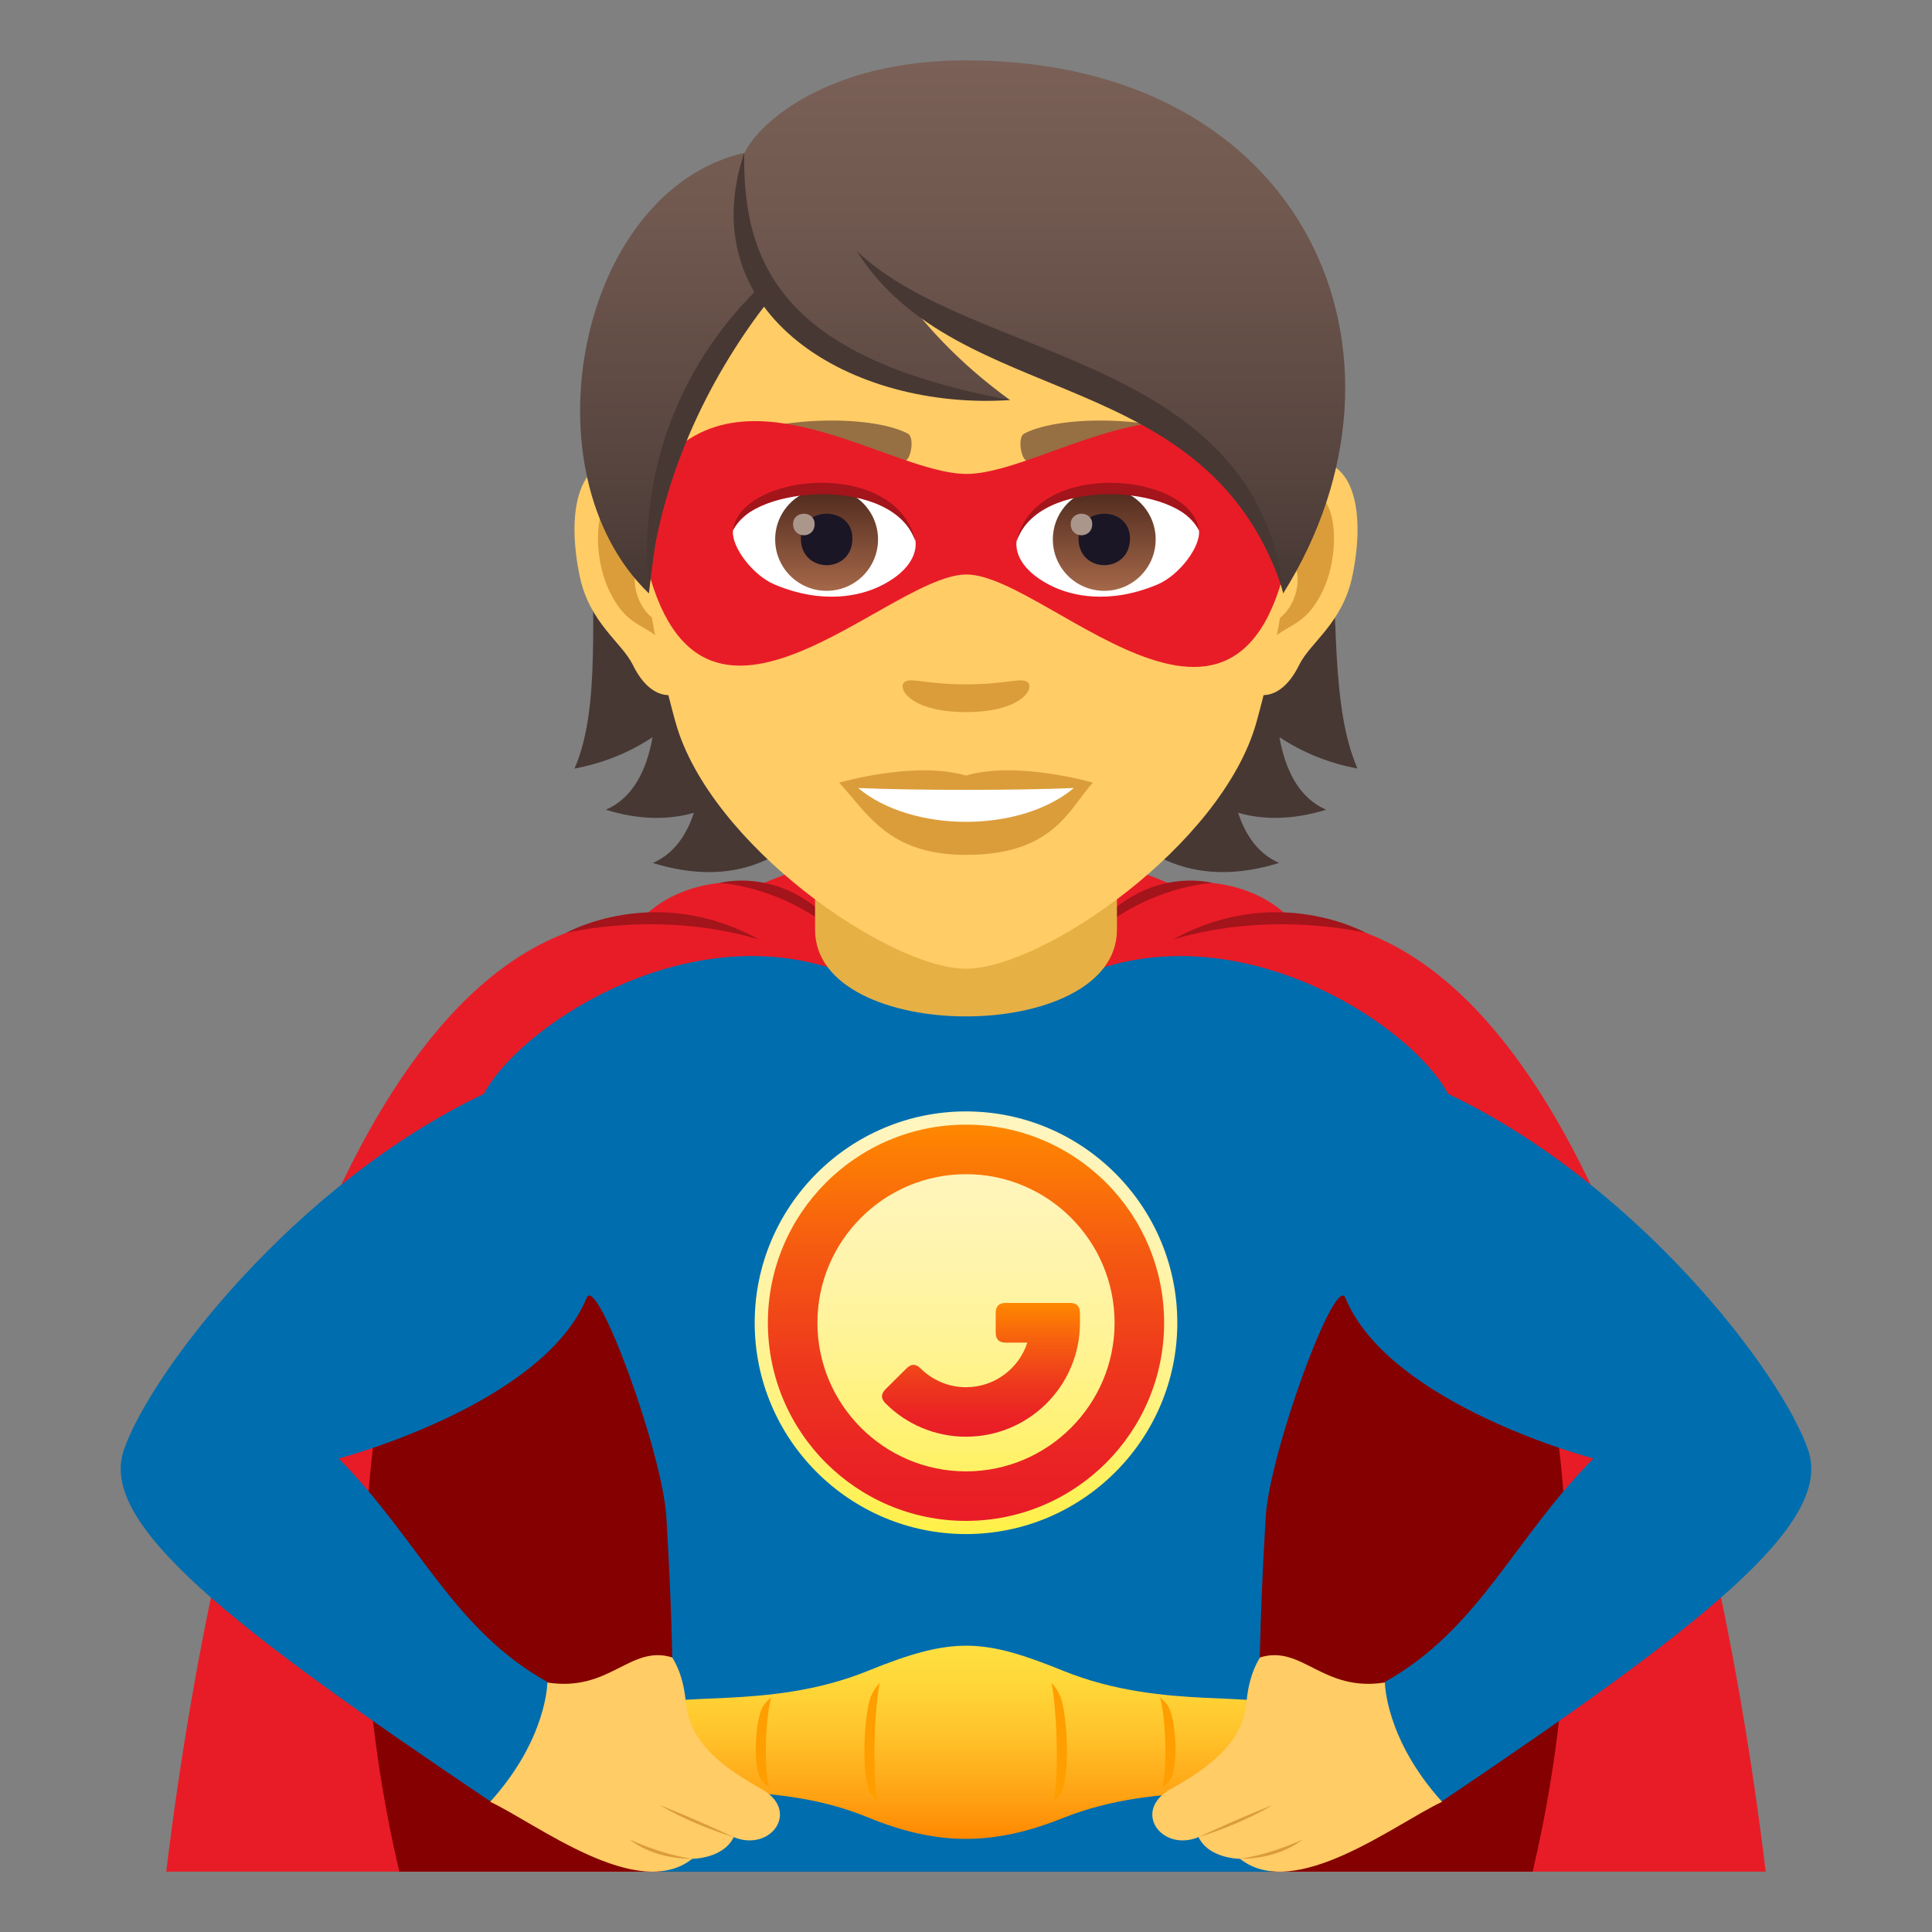 <?xml version="1.0" encoding="utf-8"?>
<!-- Generator: Adobe Illustrator 15.0.0, SVG Export Plug-In . SVG Version: 6.00 Build 0)  -->
<!DOCTYPE svg PUBLIC "-//W3C//DTD SVG 1.1//EN" "http://www.w3.org/Graphics/SVG/1.1/DTD/svg11.dtd">
<svg version="1.1" id="Layer_1" xmlns:x="http://ns.adobe.com/Extensibility/1.0/" xmlns:i="http://ns.adobe.com/AdobeIllustrator/10.0/" xmlns:graph="http://ns.adobe.com/Graphs/1.0/"
	 xmlns="http://www.w3.org/2000/svg" xmlns:xlink="http://www.w3.org/1999/xlink" xmlns:a="http://ns.adobe.com/AdobeSVGViewerExtensions/3.0/"
	 x="0px" y="0px" width="64px" height="64px" viewBox="0 0 64 64" enable-background="new 0 0 64 64" xml:space="preserve">
<rect x="0" y="0" width="64" height="64" fill="#808080" stroke="none"/>
<path fill="#E81C27" d="M42.739,30.422c-1.608-1.608-3.96-1.138-3.96-1.138c-4.602-1.941-8.955-1.942-13.557-0.001
	c0,0-2.352-0.471-3.961,1.139C12.183,30.568,7.326,47.066,5.507,62h52.985C56.674,47.066,51.817,30.568,42.739,30.422z"/>
<path fill="#850000" d="M47.971,36.235H16.03c0,0-6.495,10.012-2.803,25.765h37.545C54.465,46.247,47.971,36.235,47.971,36.235z"/>
<path fill="#A3141B" d="M18.749,30.906c0,0,3.111-0.775,6.393,0.217C21.719,29.224,18.749,30.906,18.749,30.906z"/>
<path fill="#A3141B" d="M23.828,29.251c0,0,2.204,0.066,4.234,1.942C26.266,28.568,23.828,29.251,23.828,29.251z"/>
<path fill="#A3141B" d="M45.252,30.906c0,0-3.111-0.775-6.393,0.217C42.281,29.224,45.252,30.906,45.252,30.906z"/>
<path fill="#A3141B" d="M40.172,29.251c0,0-2.203,0.066-4.234,1.942C37.734,28.568,40.172,29.251,40.172,29.251z"/>
<path fill="#006DAE" d="M59.901,48.042c-0.86-2.525-5.618-8.796-11.931-11.807c-1.156-2.177-6.444-5.753-11.469-4.173
	c-1.219,0.384-2.251,1.42-4.502,1.419c-2.251,0.001-3.283-1.035-4.502-1.419c-5.024-1.581-10.313,1.996-11.469,4.173
	C9.716,39.246,4.958,45.517,4.099,48.042c-0.836,2.46,3.574,5.854,12.129,11.622c3.973-1.063,1.895-3.951,1.895-3.951
	c-3.121-1.746-4.263-4.73-6.903-7.399c0,0,6.747-1.765,8.216-5.321c0.334-0.808,2.51,5.118,2.638,7.265
	c0.188,3.158,0.437,8.756-0.177,11.743h20.208c-0.613-2.987-0.364-8.585-0.177-11.743c0.128-2.146,2.304-8.072,2.638-7.265
	c1.47,3.557,8.217,5.321,8.217,5.321c-2.641,2.669-3.782,5.653-6.903,7.399c0,0-2.078,2.889,1.895,3.951
	C56.327,53.896,60.737,50.502,59.901,48.042z"/>
<linearGradient id="SVGID_1_" gradientUnits="userSpaceOnUse" x1="32.001" y1="50.818" x2="32.001" y2="36.817">
	<stop  offset="0" style="stop-color:#FFF047"/>
	<stop  offset="0.008" style="stop-color:#FFF049"/>
	<stop  offset="0.229" style="stop-color:#FFF273"/>
	<stop  offset="0.444" style="stop-color:#FFF394"/>
	<stop  offset="0.649" style="stop-color:#FFF4AC"/>
	<stop  offset="0.839" style="stop-color:#FFF5BA"/>
	<stop  offset="1" style="stop-color:#FFF5BF"/>
	<a:midPointStop  offset="0" style="stop-color:#FFF047"/>
	<a:midPointStop  offset="0.327" style="stop-color:#FFF047"/>
	<a:midPointStop  offset="1" style="stop-color:#FFF5BF"/>
</linearGradient>
<path fill="url(#SVGID_1_)" d="M32,36.817c-3.859,0-7,3.141-7,7.001c0,3.859,3.141,7,7,7s7-3.141,7-7
	C39,39.958,35.859,36.817,32,36.817L32,36.817z"/>
<g id="Shape_7_">
	<g>
		<linearGradient id="SVGID_2_" gradientUnits="userSpaceOnUse" x1="32.001" y1="50.381" x2="32.001" y2="37.255">
			<stop  offset="0" style="stop-color:#E81C27"/>
			<stop  offset="0.157" style="stop-color:#EA2324"/>
			<stop  offset="0.394" style="stop-color:#EE381D"/>
			<stop  offset="0.68" style="stop-color:#F55A11"/>
			<stop  offset="1" style="stop-color:#FF8800"/>
			<a:midPointStop  offset="0" style="stop-color:#E81C27"/>
			<a:midPointStop  offset="0.618" style="stop-color:#E81C27"/>
			<a:midPointStop  offset="1" style="stop-color:#FF8800"/>
		</linearGradient>
		<path fill="url(#SVGID_2_)" d="M32,38.896c2.715,0,4.922,2.209,4.922,4.923c0,2.713-2.207,4.922-4.922,4.922
			c-2.713,0-4.922-2.209-4.922-4.922C27.078,41.104,29.287,38.896,32,38.896z M32,37.255c-3.623,0-6.563,2.939-6.563,6.563
			c0,3.623,2.939,6.563,6.563,6.563c3.625,0,6.563-2.939,6.563-6.563C38.563,40.194,35.625,37.255,32,37.255z"/>
	</g>
</g>
<linearGradient id="Combined-Shape_1_" gradientUnits="userSpaceOnUse" x1="32.496" y1="47.593" x2="32.496" y2="43.16">
	<stop  offset="0" style="stop-color:#E81C27"/>
	<stop  offset="0.157" style="stop-color:#EA2324"/>
	<stop  offset="0.394" style="stop-color:#EE381D"/>
	<stop  offset="0.68" style="stop-color:#F55A11"/>
	<stop  offset="1" style="stop-color:#FF8800"/>
	<a:midPointStop  offset="0" style="stop-color:#E81C27"/>
	<a:midPointStop  offset="0.618" style="stop-color:#E81C27"/>
	<a:midPointStop  offset="1" style="stop-color:#FF8800"/>
</linearGradient>
<path id="Combined-Shape_5_" fill="url(#Combined-Shape_1_)" d="M33.314,44.476c-0.22,0-0.33-0.109-0.33-0.328v-0.656
	c0-0.222,0.11-0.331,0.33-0.331h2.131c0.221,0,0.33,0.109,0.33,0.331v0.327c0,2.085-1.689,3.774-3.775,3.774
	c-1.013,0-1.965-0.403-2.666-1.105c-0.156-0.157-0.156-0.308-0.003-0.465l0.7-0.695c0.154-0.154,0.308-0.154,0.461,0
	c0.4,0.397,0.936,0.625,1.508,0.625c0.948,0,1.753-0.618,2.032-1.477H33.314z"/>
<linearGradient id="SVGID_3_" gradientUnits="userSpaceOnUse" x1="31.988" y1="60.916" x2="31.988" y2="54.517">
	<stop  offset="0" style="stop-color:#FF8800"/>
	<stop  offset="0.211" style="stop-color:#FFA113"/>
	<stop  offset="0.543" style="stop-color:#FFC32B"/>
	<stop  offset="0.818" style="stop-color:#FFD83A"/>
	<stop  offset="1" style="stop-color:#FFDF40"/>
	<a:midPointStop  offset="0" style="stop-color:#FF8800"/>
	<a:midPointStop  offset="0.382" style="stop-color:#FF8800"/>
	<a:midPointStop  offset="1" style="stop-color:#FFDF40"/>
</linearGradient>
<path fill="url(#SVGID_3_)" d="M42.605,56.646c-0.703-0.705-4.033,0.059-7.375-1.295c-2.662-1.08-3.661-1.146-6.486,0.001
	c-3.332,1.352-6.65,0.59-7.351,1.294c-0.431,0.435-0.64,1.986,0,2.373c1.023,0.616,4.206-0.11,7.337,1.176
	c2.31,0.949,4.151,0.963,6.486,0.028c3.232-1.293,6.475-0.533,7.389-1.204C43.189,58.591,43.037,57.081,42.605,56.646z"/>
<path fill="#FF9E00" d="M29.146,55.745c-0.133,0.143-0.235,0.295-0.299,0.46c-0.227,0.588-0.336,2.69,0,3.212
	c0.061,0.095,0.139,0.184,0.223,0.271C28.885,58.693,28.973,56.539,29.146,55.745z"/>
<path fill="#FF9E00" d="M25.549,56.226c-0.134,0.108-0.237,0.224-0.3,0.349c-0.227,0.444-0.337,2.033,0,2.428
	c0.061,0.071,0.138,0.139,0.223,0.204C25.286,58.455,25.375,56.826,25.549,56.226z"/>
<path fill="#FF9E00" d="M34.829,55.745c0.132,0.143,0.235,0.295,0.3,0.46c0.227,0.588,0.336,2.69,0,3.212
	c-0.061,0.095-0.139,0.184-0.224,0.271C35.092,58.693,35.002,56.539,34.829,55.745z"/>
<path fill="#FF9E00" d="M38.426,56.226c0.135,0.108,0.236,0.224,0.301,0.349c0.227,0.444,0.336,2.033,0,2.428
	c-0.061,0.071-0.139,0.139-0.224,0.204C38.689,58.455,38.601,56.826,38.426,56.226z"/>
<path fill="#FFCC66" d="M18.132,55.735c2.076,0.324,2.733-1.258,4.132-0.832c0,0,0.358,0.487,0.448,1.429
	c0.086,0.896,0.482,1.814,2.498,2.922c1.328,0.729,0.318,2.11-0.905,1.603c-0.344,0.719-1.375,0.719-1.375,0.719
	c-1.813,1.438-5.16-1.172-6.693-1.889C18.126,57.602,18.132,55.735,18.132,55.735z"/>
<path fill="#DB9D3A" d="M21.852,59.794c0,0,0.97,0.607,2.453,1.063C22.963,60.229,21.852,59.794,21.852,59.794z"/>
<path fill="#DB9D3A" d="M20.864,60.938c0,0,0.707,0.637,2.066,0.637C21.852,61.415,20.864,60.938,20.864,60.938z"/>
<path fill="#FFCC66" d="M45.877,55.735c-2.076,0.324-2.732-1.258-4.132-0.832c0,0-0.358,0.487-0.448,1.429
	c-0.086,0.896-0.482,1.814-2.498,2.922c-1.328,0.729-0.318,2.11,0.904,1.603c0.344,0.719,1.375,0.719,1.375,0.719
	c1.813,1.438,5.16-1.172,6.693-1.889C45.883,57.602,45.877,55.735,45.877,55.735z"/>
<path fill="#DB9D3A" d="M42.156,59.794c0,0-0.97,0.607-2.453,1.063C41.046,60.229,42.156,59.794,42.156,59.794z"/>
<path fill="#DB9D3A" d="M43.145,60.938c0,0-0.707,0.637-2.066,0.637C42.156,61.415,43.145,60.938,43.145,60.938z"/>
<path fill="#E6B045" d="M27,30.799c0,3.828,10,3.828,10,0c0-1.303,0-4.235,0-4.235H27C27,26.564,27,29.497,27,30.799z"/>
<path fill="#473834" d="M42.383,24.42c0.739,0.488,1.592,0.853,2.586,1.039c-1.766-4.026,0.896-12.471-4.561-18.676
	c-7.693,0.23-8.757,25.112,1.967,21.803c-0.683-0.296-1.11-0.899-1.361-1.662c0.826,0.237,1.793,0.245,2.918-0.101
	C43.036,26.436,42.58,25.523,42.383,24.42z"/>
<path fill="#473834" d="M23.073,6.784c-5.458,6.205-2.276,14.649-4.042,18.676c0.994-0.187,1.847-0.551,2.586-1.039
	c-0.197,1.103-0.654,2.016-1.548,2.403c1.125,0.346,2.09,0.338,2.917,0.101c-0.251,0.763-0.678,1.366-1.361,1.662
	C32.348,31.896,30.766,7.014,23.073,6.784z"/>
<path id="Path_213_" fill="#FFCC66" d="M43.224,15.261c-1.737,0.211-2.992,6.028-1.899,7.563c0.152,0.215,1.048,0.557,1.712-0.798
	c0.368-0.75,1.429-1.377,1.757-2.925C45.215,17.12,44.952,15.051,43.224,15.261z"/>
<path id="Path_212_" fill="#FFCC66" d="M20.778,15.261c1.737,0.211,2.992,6.028,1.898,7.563c-0.153,0.215-1.048,0.557-1.712-0.798
	c-0.368-0.75-1.428-1.377-1.757-2.925C18.786,17.12,19.049,15.051,20.778,15.261z"/>
<path id="Path_211_" fill="#DB9D3A" d="M43.176,16.376c-0.453,0.143-0.947,0.834-1.216,1.98c1.585-0.34,1.188,2.3-0.188,2.349
	c0.012,0.266,0.03,0.539,0.063,0.827c0.664-0.965,1.338-0.577,2.006-2.011C44.441,18.229,44.299,16.024,43.176,16.376z"/>
<path id="Path_209_" fill="#DB9D3A" d="M22.04,18.354c-0.269-1.145-0.762-1.836-1.215-1.978c-1.123-0.353-1.267,1.853-0.665,3.146
	c0.667,1.434,1.341,1.046,2.006,2.011c0.033-0.289,0.051-0.563,0.062-0.828C20.866,20.64,20.476,18.033,22.04,18.354z"/>
<path fill="#FFCC66" d="M32,4.075c-7.528,0-11.154,6.131-10.702,14.014c0.093,1.585,0.534,3.871,1.078,5.83
	C23.505,27.99,29.463,32.09,32,32.09c2.536,0,8.494-4.1,9.623-8.171c0.545-1.959,0.985-4.245,1.078-5.83
	C43.153,10.206,39.529,4.075,32,4.075z"/>
<path id="Path_208_" fill="#966F42" d="M40.179,14.68c-1.722-0.912-5.017-0.956-6.243-0.321c-0.264,0.123-0.09,0.987,0.131,0.905
	c1.711-0.677,4.47-0.692,6.07,0.058C40.352,15.419,40.439,14.807,40.179,14.68z"/>
<path id="Path_207_" fill="#966F42" d="M23.821,14.68c1.722-0.912,5.015-0.956,6.243-0.321c0.263,0.123,0.09,0.987-0.131,0.905
	c-1.714-0.677-4.469-0.692-6.072,0.058C23.649,15.419,23.561,14.807,23.821,14.68z"/>
<path id="Path_206_" fill="#DB9D3A" d="M34.031,22.589c-0.215-0.15-0.719,0.081-2.031,0.081c-1.311,0-1.816-0.231-2.031-0.081
	c-0.258,0.181,0.152,1,2.031,1S34.29,22.77,34.031,22.589z"/>
<path id="Path_205_" fill="#DB9D3A" d="M32,25.692c-1.693-0.498-4.201,0.235-4.201,0.235c0.955,1.042,1.654,2.392,4.201,2.392
	c2.917,0,3.414-1.533,4.203-2.392C36.203,25.927,33.691,25.191,32,25.692z"/>
<path id="Path_204_" fill="#FFFFFF" d="M28.428,26.104c1.775,1.489,5.359,1.499,7.145,0C33.682,26.185,30.334,26.186,28.428,26.104z
	"/>
<path fill="#E81C27" d="M32.018,15.699c-2.745,0.002-8.313-4.523-10.937,0.977c1.142,10.52,8.134,2.352,10.937,2.355
	c2.797,0.004,9.854,8.26,10.9-2.355C40.295,11.173,34.756,15.697,32.018,15.699z"/>
<path id="Path_86_" fill="#FFFFFF" d="M30.326,17.904c0.063,0.496-0.273,1.088-1.211,1.531c-0.594,0.281-1.834,0.611-3.458-0.073
	c-0.729-0.308-1.439-1.262-1.375-1.793C25.164,15.909,29.5,15.665,30.326,17.904z"/>
<linearGradient id="Oval_1_" gradientUnits="userSpaceOnUse" x1="-424.255" y1="479.285" x2="-424.255" y2="479.804" gradientTransform="matrix(6.57 0 0 -6.57 2814.78 3168.528)">
	<stop  offset="0" style="stop-color:#A6694A"/>
	<stop  offset="1" style="stop-color:#4F2A1E"/>
	<a:midPointStop  offset="0" style="stop-color:#A6694A"/>
	<a:midPointStop  offset="0.5" style="stop-color:#A6694A"/>
	<a:midPointStop  offset="1" style="stop-color:#4F2A1E"/>
</linearGradient>
<path id="Oval_14_" fill="url(#Oval_1_)" d="M27.381,16.166c0.943,0,1.705,0.764,1.705,1.703c0,0.941-0.762,1.703-1.705,1.703
	c-0.938,0-1.703-0.762-1.703-1.703C25.678,16.929,26.443,16.166,27.381,16.166z"/>
<path id="Path_85_" fill="#1A1626" d="M26.53,17.837c0,1.18,1.707,1.18,1.707,0C28.236,16.744,26.53,16.744,26.53,17.837z"/>
<path id="Path_84_" fill="#AB968C" d="M26.273,17.361c0,0.494,0.713,0.494,0.713,0C26.986,16.904,26.273,16.904,26.273,17.361z"/>
<path id="Path_83_" fill="#A3141B" d="M30.334,17.968c-0.691-2.225-5.411-1.896-6.052-0.399
	C24.521,15.654,29.744,15.149,30.334,17.968z"/>
<path id="Path_82_" fill="#FFFFFF" d="M33.676,17.904c-0.064,0.496,0.273,1.088,1.211,1.531c0.594,0.281,1.83,0.611,3.457-0.073
	c0.727-0.308,1.438-1.262,1.373-1.793C38.838,15.909,34.5,15.665,33.676,17.904z"/>
<linearGradient id="Oval_2_" gradientUnits="userSpaceOnUse" x1="-425.554" y1="479.285" x2="-425.554" y2="479.804" gradientTransform="matrix(6.57 0 0 -6.57 2832.511 3168.528)">
	<stop  offset="0" style="stop-color:#A6694A"/>
	<stop  offset="1" style="stop-color:#4F2A1E"/>
	<a:midPointStop  offset="0" style="stop-color:#A6694A"/>
	<a:midPointStop  offset="0.5" style="stop-color:#A6694A"/>
	<a:midPointStop  offset="1" style="stop-color:#4F2A1E"/>
</linearGradient>
<circle id="Oval_13_" fill="url(#Oval_2_)" cx="36.58" cy="17.869" r="1.703"/>
<path id="Path_81_" fill="#1A1626" d="M35.727,17.837c0,1.18,1.705,1.18,1.705,0C37.432,16.744,35.727,16.744,35.727,17.837z"/>
<path id="Path_80_" fill="#AB968C" d="M35.469,17.361c0,0.494,0.713,0.494,0.713,0C36.182,16.904,35.469,16.904,35.469,17.361z"/>
<path id="Path_79_" fill="#A3141B" d="M33.666,17.968c0.693-2.221,5.404-1.904,6.051-0.399
	C39.477,15.654,34.256,15.149,33.666,17.968z"/>
<linearGradient id="SVGID_4_" gradientUnits="userSpaceOnUse" x1="31.889" y1="19.656" x2="31.889" y2="2">
	<stop  offset="0" style="stop-color:#473834"/>
	<stop  offset="0.272" style="stop-color:#594640"/>
	<stop  offset="0.723" style="stop-color:#715950"/>
	<stop  offset="1" style="stop-color:#7A6056"/>
	<a:midPointStop  offset="0" style="stop-color:#473834"/>
	<a:midPointStop  offset="0.4" style="stop-color:#473834"/>
	<a:midPointStop  offset="1" style="stop-color:#7A6056"/>
</linearGradient>
<path fill="url(#SVGID_4_)" d="M32.001,2c-4.581,0-6.87,2.075-7.333,3.06c-5.539,1.266-7.319,10.609-3.173,14.597
	c0.515-4.248,1.01-6.977,3.834-9.851c1.646,2.206,5.066,3.447,8.13,3.447c-1.45-1.054-2.438-2.086-3.215-3.049
	c5.114,2.348,10.843,3.851,12.264,9.452C47.429,11.819,43.341,2,32.001,2z"/>
<path fill="#473834" d="M24.654,5.058c-0.071,3.912,1.51,6.839,8.808,8.194C28.229,13.605,22.862,10.444,24.654,5.058z"/>
<path fill="#473834" d="M25.112,9.555c-1.905,1.878-4.043,5.132-3.638,10.101c0.379-4.106,2.266-7.488,3.974-9.679
	C25.328,9.845,25.215,9.705,25.112,9.555z"/>
<path fill="#473834" d="M28.379,8.315c3.826,3.653,13.23,3.416,14.149,11.34C40.074,11.948,31.76,13.677,28.379,8.315z"/>
</svg>

